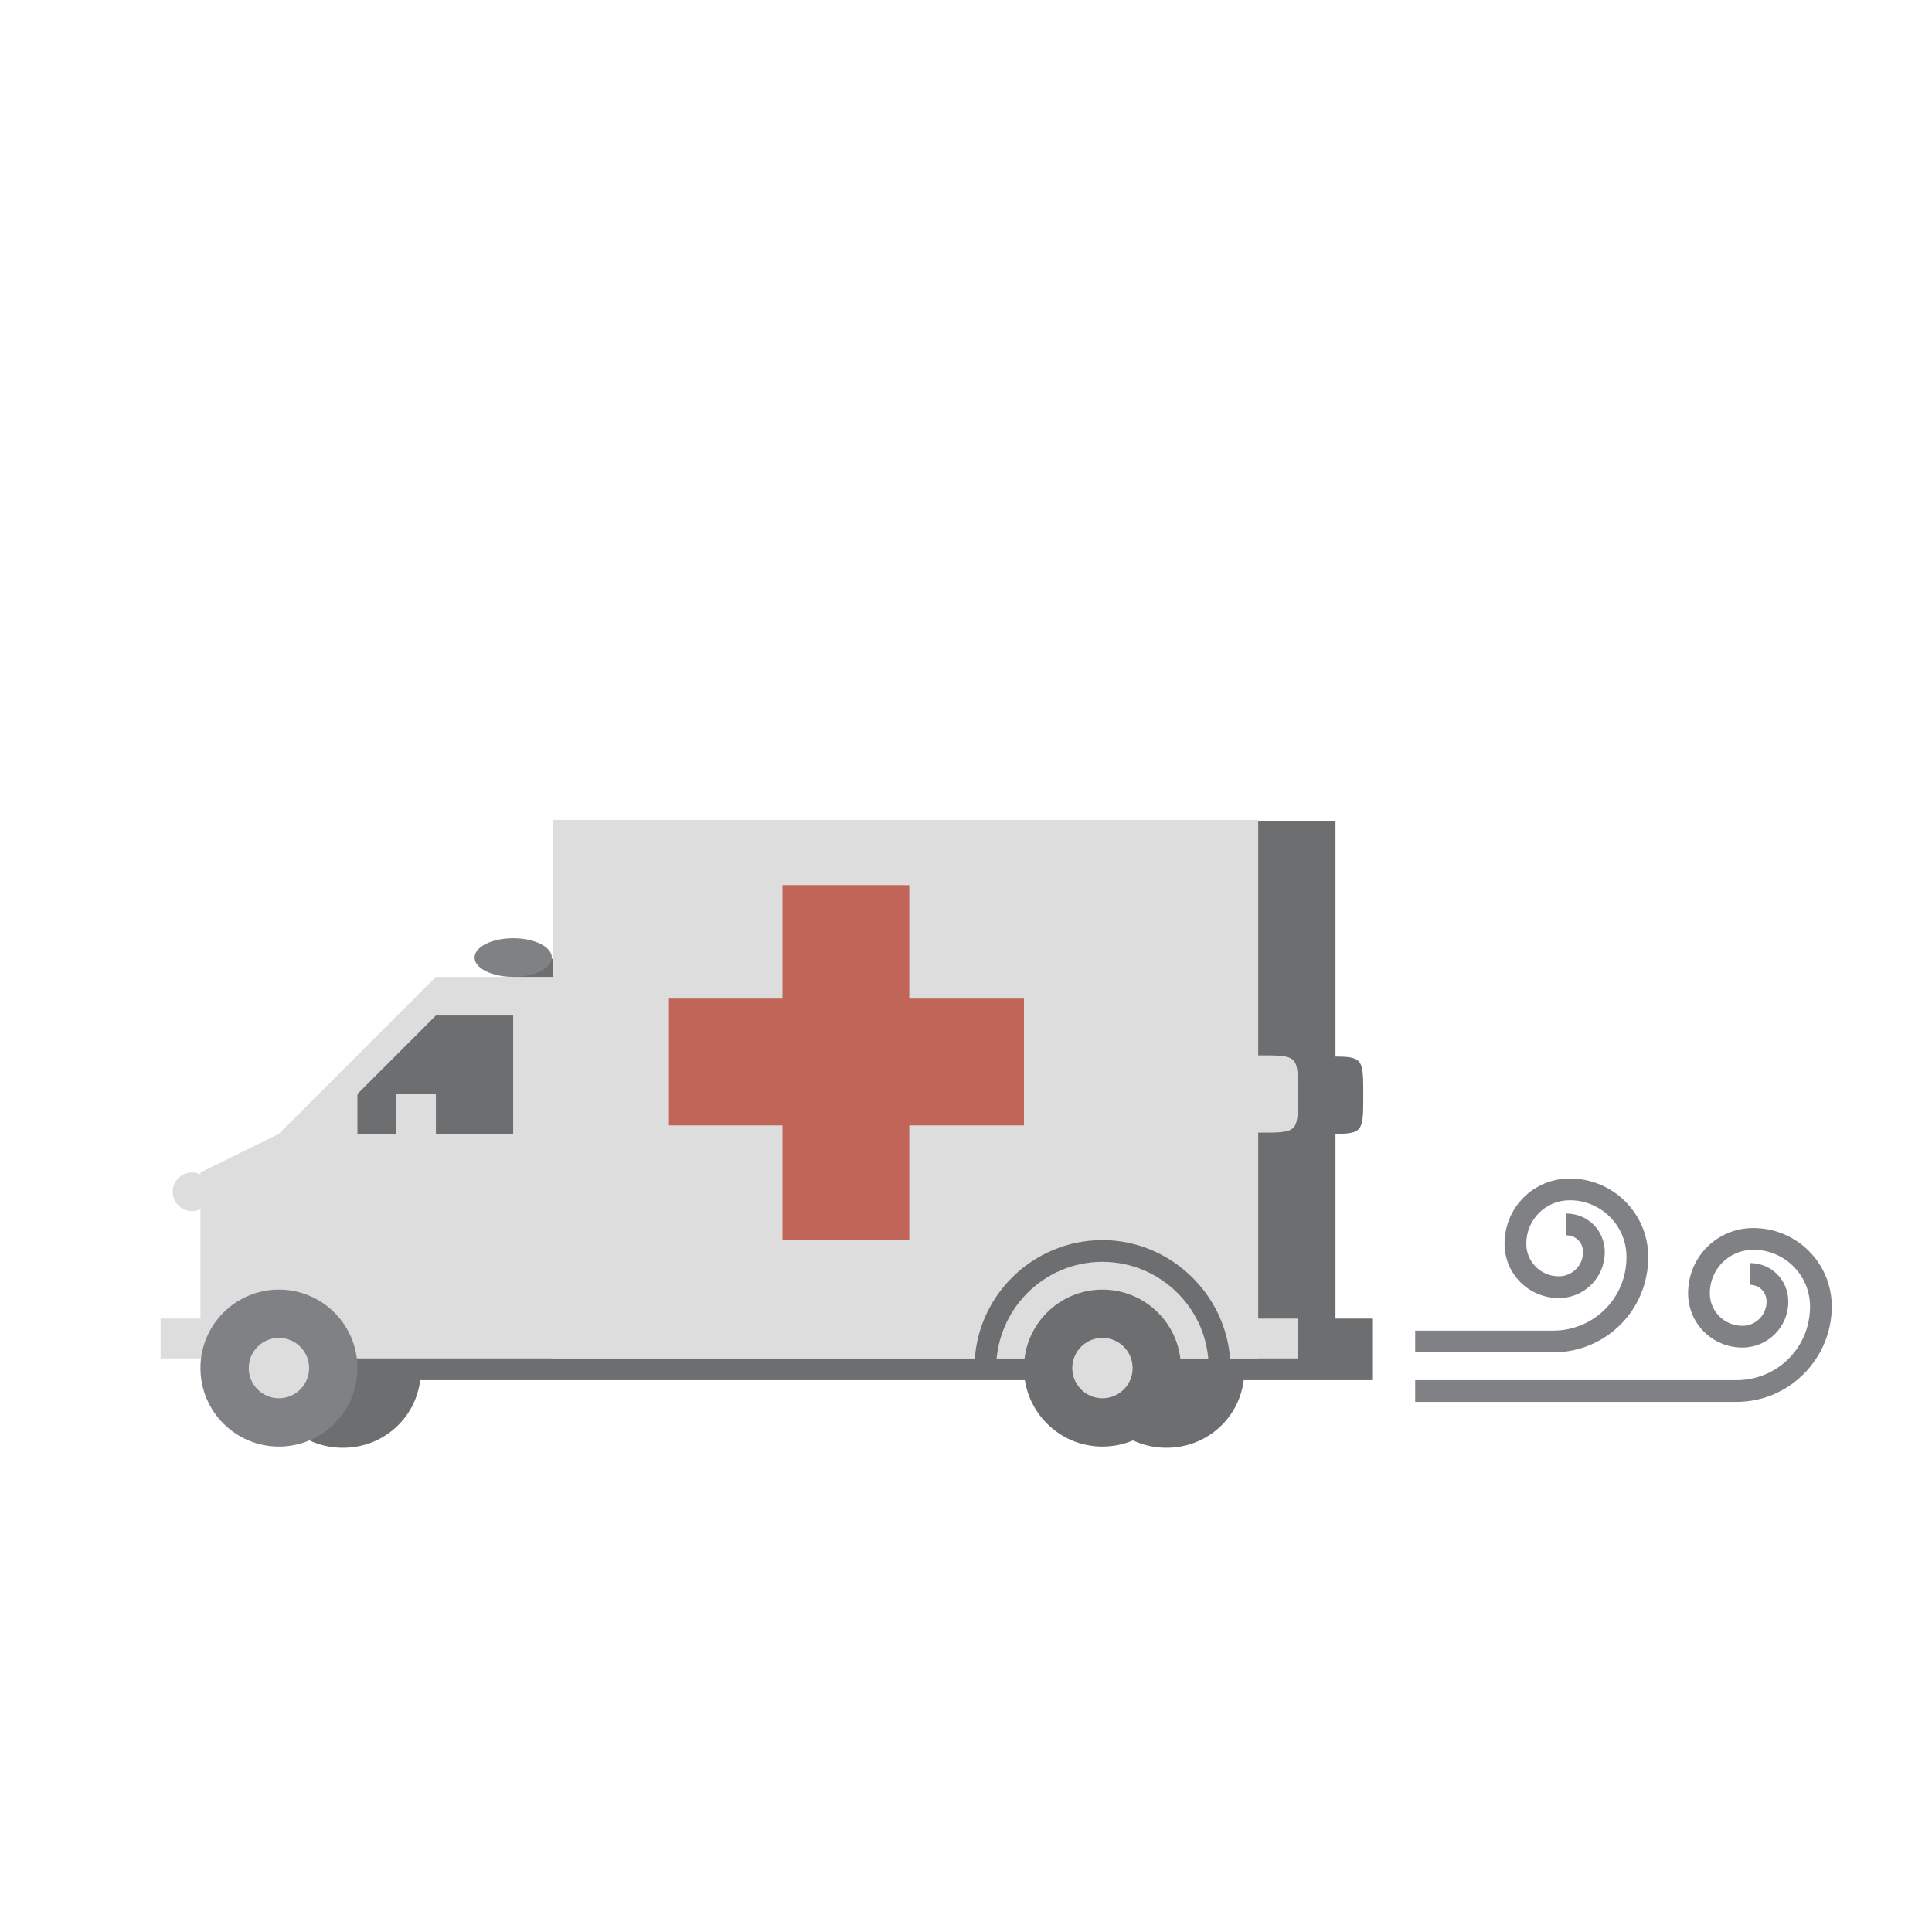<svg version="1.1" xmlns="http://www.w3.org/2000/svg" xmlns:xlink="http://www.w3.org/1999/xlink"
 width="160px" height="160px" viewBox="-219 321 160 160">
<path fill="#6D6E70" d="M-108.4,430.2v-15.3c2.3,0,2.3-0.3,2.3-3.2c0-2.9,0-3.2-2.3-3.2v-19.5h-60.3v11.4l-7.8,0l0,1.6l-14.6,12.2
l-6.9,3.4v12.6h-3.2v5.1h4.2c0.4,3.2,3.1,5.6,6.4,5.6c3.3,0,6-2.4,6.4-5.6h15.4h40c0.4,3.2,3.1,5.6,6.4,5.6c3.3,0,6-2.4,6.4-5.6h7.5
h3.2v-5.1C-105.2,430.2-108.4,430.2-108.4,430.2z"/>
<path fill="#DDDDDD" d="M-111.5,411.6c0,3.2,0,3.2-3.2,3.2c-1.8,0-3.2-1.5-3.2-3.2c0-1.8,1.5-3.2,3.2-3.2
C-111.5,408.4-111.5,408.4-111.5,411.6z"/>
<circle fill="#DDDDDD" cx="-203.1" cy="419.7" r="1.6"/>
<polyline fill="#DDDDDD" points="-122,433.5 -205.7,433.5 -205.7,430.2 -111.5,430.2 -111.5,433.5 -122,433.5 "/>
<polygon fill="#DDDDDD" points="-173.2,431.1 -202.4,431.1 -202.4,418.1 -195.9,414.9 -182.9,401.9 -173.2,401.9 "/>
<polygon fill="#6D6E70" points="-176.5,405.1 -182.9,405.1 -189.4,411.6 -189.4,414.9 -186.2,414.9 -186.2,411.6 -182.9,411.6
-182.9,414.9 -176.5,414.9 "/>
<circle fill="#808184" cx="-195.9" cy="434.3" r="6.5"/>
<circle fill="#DDDDDD" cx="-195.9" cy="434.3" r="2.5"/>
<ellipse fill="#808184" cx="-176.5" cy="400.3" rx="3.2" ry="1.6"/>
<rect x="-173.2" y="388.9" fill="#DDDDDD" width="58.4" height="44.6"/>
<circle fill="#6D6E70" cx="-127.7" cy="434.3" r="6.5"/>
<g>
<path fill="#6D6E70" d="M-117.1,434.3h-1.8c0-4.9-4-8.8-8.8-8.8c-4.9,0-8.8,4-8.8,8.8h-1.8c0-5.9,4.8-10.6,10.6-10.6
S-117.1,428.5-117.1,434.3z"/>
</g>
<circle fill="#DDDDDD" cx="-127.7" cy="434.3" r="2.5"/>
<rect x="-154.2" y="394.3" fill="#C16558" width="10.5" height="29.4"/>
<rect x="-163.6" y="403.7" fill="#C16558" width="29.4" height="10.5"/>
<g>
<path fill="#808184" d="M-90.4,433h-11.4v-1.8h11.4c3.4,0,6.1-2.7,6.1-6.1c0-2.6-2.1-4.7-4.7-4.7c-2,0-3.6,1.6-3.6,3.6
c0,1.5,1.2,2.7,2.7,2.7c1.1,0,2-0.9,2-2c0-0.8-0.6-1.4-1.4-1.4v-1.8c1.8,0,3.2,1.4,3.2,3.2c0,2.1-1.7,3.8-3.8,3.8
c-2.5,0-4.5-2-4.5-4.5c0-3,2.4-5.4,5.4-5.4c3.6,0,6.5,2.9,6.5,6.5C-82.5,429.5-86,433-90.4,433z"/>
</g>
<g>
<path fill="#808184" d="M-75.2,437.1h-26.6v-1.8h26.6c3.4,0,6.1-2.7,6.1-6.1c0-2.6-2.1-4.7-4.7-4.7c-2,0-3.6,1.6-3.6,3.6
c0,1.5,1.2,2.7,2.7,2.7c1.1,0,2-0.9,2-2c0-0.8-0.6-1.4-1.4-1.4v-1.8c1.8,0,3.2,1.4,3.2,3.2c0,2.1-1.7,3.8-3.8,3.8
c-2.5,0-4.5-2-4.5-4.5c0-3,2.4-5.4,5.4-5.4c3.6,0,6.5,2.9,6.5,6.5C-67.3,433.5-70.8,437.1-75.2,437.1z"/>
</g>
<line fill="none" x1="-108.4" y1="430.2" x2="-136.4" y2="430.2"/>
</svg>
